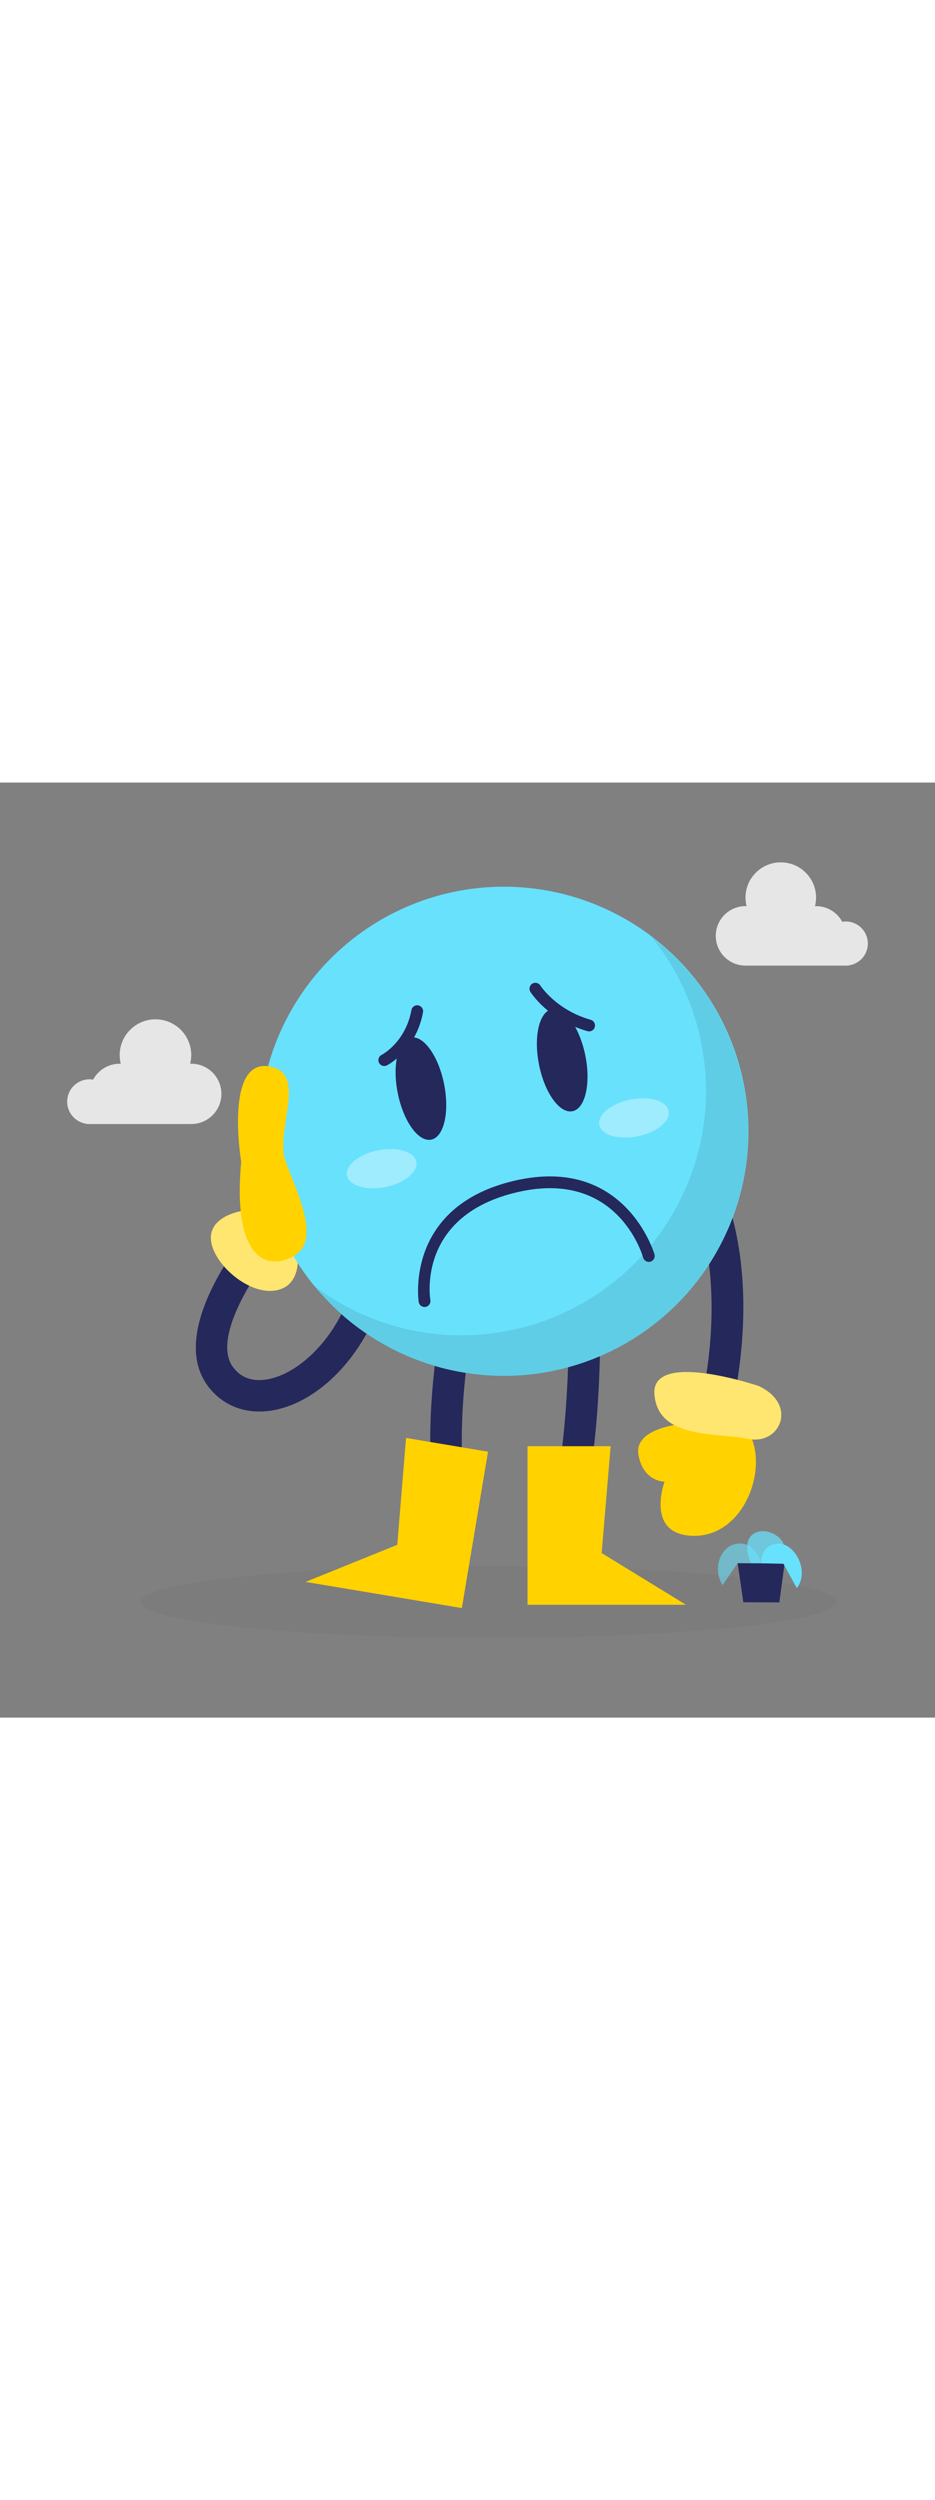 <svg id="_0281_sad_face" xmlns="http://www.w3.org/2000/svg" viewBox="0 0 500 500" data-imageid="sad-face-90" imageName="Sad Face" class="illustrations_image" style="width: 187px;"><rect x="0" y="0" width="500" height="500" fill="#808080" stroke="none"/><defs><style>.cls-1_sad-face-90{fill:#e6e6e6;}.cls-2_sad-face-90{fill:none;opacity:.03;}.cls-3_sad-face-90{opacity:.09;}.cls-3_sad-face-90,.cls-4_sad-face-90{fill:#000001;}.cls-5_sad-face-90{opacity:.44;}.cls-5_sad-face-90,.cls-6_sad-face-90{fill:#fff;}.cls-7_sad-face-90{opacity:.58;}.cls-7_sad-face-90,.cls-8_sad-face-90,.cls-9_sad-face-90{fill:#68e1fd;}.cls-10_sad-face-90{fill:#24285b;}.cls-8_sad-face-90{opacity:.73;}.cls-6_sad-face-90{opacity:.36;}.cls-11_sad-face-90{fill:#ffd200;}</style></defs><g id="bg_sad-face-90"><path class="cls-1_sad-face-90" d="m35.92,170.63c0-6.61,5.36-11.96,11.96-11.96.66,0,1.29.07,1.92.17,2.72-5.05,8.06-8.49,14.2-8.49.2,0,.39.02.59.03-.37-1.49-.59-3.04-.59-4.64,0-10.57,8.57-19.14,19.14-19.14,10.57,0,19.14,8.57,19.14,19.14,0,1.6-.22,3.15-.59,4.64.2,0,.39-.03.59-.03,8.91,0,16.12,7.22,16.12,16.12,0,8.91-7.22,16.12-16.12,16.12h-55.96s.01-.11.01-.11c-5.87-.76-10.41-5.77-10.41-11.85Z"/><path class="cls-1_sad-face-90" d="m464.08,86.07c0-6.51-5.28-11.79-11.79-11.79-.65,0-1.28.07-1.89.17-2.68-4.98-7.95-8.37-14-8.37-.2,0-.39.02-.58.03.37-1.47.58-2.99.58-4.57,0-10.42-8.45-18.87-18.87-18.87-10.42,0-18.87,8.45-18.87,18.87,0,1.58.22,3.11.58,4.57-.19,0-.39-.03-.58-.03-8.78,0-15.9,7.12-15.9,15.9,0,8.78,7.12,15.9,15.9,15.9h55.17v-.11c5.78-.75,10.26-5.69,10.26-11.68Z"/><g class="cls-2_sad-face-90"><ellipse class="cls-4_sad-face-90" cx="261.26" cy="438.13" rx="186.04" ry="19.22"/></g></g><g id="sad_sad-face-90"><path class="cls-10_sad-face-90" d="m373.14,378.48c-.89,0-1.79-.14-2.68-.44-4.4-1.48-6.78-6.24-5.3-10.65,33.88-101.03,1.24-153.89.91-154.42-2.49-3.9-1.38-9.1,2.51-11.61,3.89-2.51,9.06-1.43,11.59,2.45,1.55,2.38,37.63,59.51.93,168.93-1.18,3.52-4.46,5.74-7.97,5.74Z"/><path class="cls-10_sad-face-90" d="m138.7,336.33c-11.36,0-21.29-4.96-27.88-14.12-21.47-29.87,20.29-80.46,25.12-86.13,3.01-3.54,8.32-3.96,11.85-.94,3.53,3.01,3.96,8.32.95,11.85h0c-10.02,11.78-35.99,49.09-24.26,65.4,4.17,5.81,10.32,8.08,18.25,6.78,16.01-2.63,36.91-20.59,45.86-49.81,1.36-4.44,6.06-6.94,10.5-5.58,4.44,1.36,6.94,6.06,5.58,10.5-9.83,32.08-34.17,57.36-59.21,61.48-2.3.38-4.55.56-6.75.56Z"/><path class="cls-11_sad-face-90" d="m128.73,229.23s-17.83,2.84-15.8,16.28c2.03,13.44,22.9,30.81,37.45,25.25,14.55-5.55,6.98-29.23,6.98-29.23l-28.63-12.31Z"/><path class="cls-5_sad-face-90" d="m128.73,229.23s-17.83,2.84-15.8,16.28c2.03,13.44,22.9,30.81,37.45,25.25,14.55-5.55,6.98-29.23,6.98-29.23l-28.63-12.31Z"/><path class="cls-10_sad-face-90" d="m300.66,408.83c-.77,0-1.55-.11-2.33-.33-4.46-1.28-7.04-5.94-5.76-10.4,12.57-43.78,11.52-107.33,11.51-107.97-.09-4.64,3.61-8.48,8.25-8.57,4.62-.09,8.48,3.6,8.57,8.25.05,2.7,1.12,66.7-12.16,112.94-1.06,3.69-4.42,6.09-8.08,6.09Z"/><polygon class="cls-11_sad-face-90" points="326.55 354.87 282.1 354.87 282.1 439.66 366.84 439.66 321.74 412 326.55 354.87"/><path class="cls-10_sad-face-90" d="m244.32,408.83c-3.66,0-7.02-2.4-8.08-6.09-13.49-46.98-.71-111.7-.16-114.43.92-4.55,5.35-7.5,9.9-6.58,4.55.92,7.5,5.35,6.59,9.9-.13.63-12.51,63.47-.16,106.47,1.28,4.46-1.3,9.12-5.76,10.4-.78.22-1.56.33-2.33.33Z"/><circle class="cls-9_sad-face-90 targetColor" cx="269.42" cy="186.48" r="130.79" style="fill: rgb(104, 225, 253);"/><path class="cls-3_sad-face-90" d="m348.43,82.51c12.88,15.89,22.23,35.02,26.54,56.46,14.25,70.82-31.61,139.77-102.43,154.02-38.36,7.72-76.16-2.23-105.03-24.2,29.65,36.59,78.1,55.9,127.48,45.97,70.82-14.25,116.68-83.2,102.43-154.02-6.53-32.45-24.57-59.64-48.99-78.23Z"/><ellipse class="cls-10_sad-face-90" cx="225.1" cy="163.63" rx="12.62" ry="27.84" transform="translate(-27.85 47.61) rotate(-11.37)"/><ellipse class="cls-10_sad-face-90" cx="300.65" cy="148.43" rx="12.62" ry="27.84" transform="translate(-23.37 62.21) rotate(-11.37)"/><path class="cls-10_sad-face-90" d="m227.02,280.43c-1.52,0-2.85-1.1-3.11-2.64-.08-.51-7.71-51.22,51.36-64.92,59.13-13.71,74.57,38.9,74.72,39.43.47,1.68-.51,3.42-2.19,3.89-1.67.47-3.41-.51-3.88-2.18h0c-.55-1.94-14.06-47.33-67.22-34.99-53.38,12.38-46.87,55.91-46.56,57.75.28,1.72-.88,3.34-2.6,3.62-.17.03-.34.04-.52.04Z"/><ellipse class="cls-6_sad-face-90" cx="204.11" cy="206.45" rx="18.92" ry="10.01" transform="translate(-36.71 44.31) rotate(-11.37)"/><ellipse class="cls-6_sad-face-90" cx="339.04" cy="179.31" rx="18.92" ry="10.01" transform="translate(-28.71 70.39) rotate(-11.37)"/><polygon class="cls-11_sad-face-90" points="217.13 350.45 260.97 357.79 246.98 441.42 163.4 427.43 212.45 407.59 217.13 350.45"/><path class="cls-11_sad-face-90" d="m365.72,342.85s-26.7,1.85-24.32,16.44c2.38,14.59,13.97,14.56,13.97,14.56,0,0-10.52,28.3,15.17,28.94,25.69.65,39.14-31.83,31.63-51.57-7.51-19.75-36.46-8.37-36.46-8.37Z"/><path class="cls-11_sad-face-90" d="m405.72,322.69s-57.68-19.54-55.75,4.49c1.93,24.03,33.01,20.32,50.18,23.77,17.17,3.44,26.61-18.45,5.57-28.25Z"/><path class="cls-5_sad-face-90" d="m405.72,322.69s-57.68-19.54-55.75,4.49c1.93,24.03,33.01,20.32,50.18,23.77,17.17,3.44,26.61-18.45,5.57-28.25Z"/><path class="cls-10_sad-face-90" d="m205.5,151.58c-1.15,0-2.25-.63-2.81-1.72-.79-1.55-.18-3.44,1.37-4.24.56-.29,12.8-6.86,15.95-23.94.32-1.71,1.96-2.85,3.67-2.53,1.71.32,2.84,1.96,2.53,3.67-3.74,20.26-18.65,28.08-19.28,28.4-.46.24-.95.35-1.43.35Z"/><path class="cls-10_sad-face-90" d="m315.02,133.06c-.29,0-.58-.04-.87-.12-20.97-5.99-30.15-20.44-30.53-21.05-.92-1.48-.47-3.42,1.01-4.34,1.48-.92,3.42-.47,4.34,1h0c.08.13,8.39,13.03,26.92,18.32,1.67.48,2.64,2.22,2.17,3.9-.4,1.38-1.66,2.29-3.03,2.29Z"/><path class="cls-11_sad-face-90" d="m128.97,202.76s-9.72-58.67,17.42-50.4c17.22,5.25.58,34.61,6.39,50.4,5.81,15.79,18.19,40.38,5.9,49.27-12.29,8.9-34.93,7.51-29.7-49.27Z"/></g><g id="plant_sad-face-90"><path class="cls-8_sad-face-90 targetColor" d="m401.53,417.42s-5.45-11.65,1.73-15.9c7.18-4.25,18.47,3.46,15.55,9.3-2.92,5.85-9.39,6.6-9.39,6.6h-7.88Z" style="fill: rgb(104, 225, 253);"/><polygon class="cls-10_sad-face-90" points="394.47 417.42 397.52 438.31 416.75 438.39 419.58 417.53 394.47 417.42"/><path class="cls-9_sad-face-90 targetColor" d="m407.03,417.47s-.45-9.84,8.72-10.51c9.17-.66,17.41,14.62,10.37,23.79l-7.18-13.02-11.91-.26Z" style="fill: rgb(104, 225, 253);"/><path class="cls-7_sad-face-90 targetColor" d="m407.03,417.47s-2.87-11.61-12.56-10.53c-9.69,1.08-13.41,13.84-8.09,22.22l8.09-11.74,12.56.05Z" style="fill: rgb(104, 225, 253);"/></g></svg>